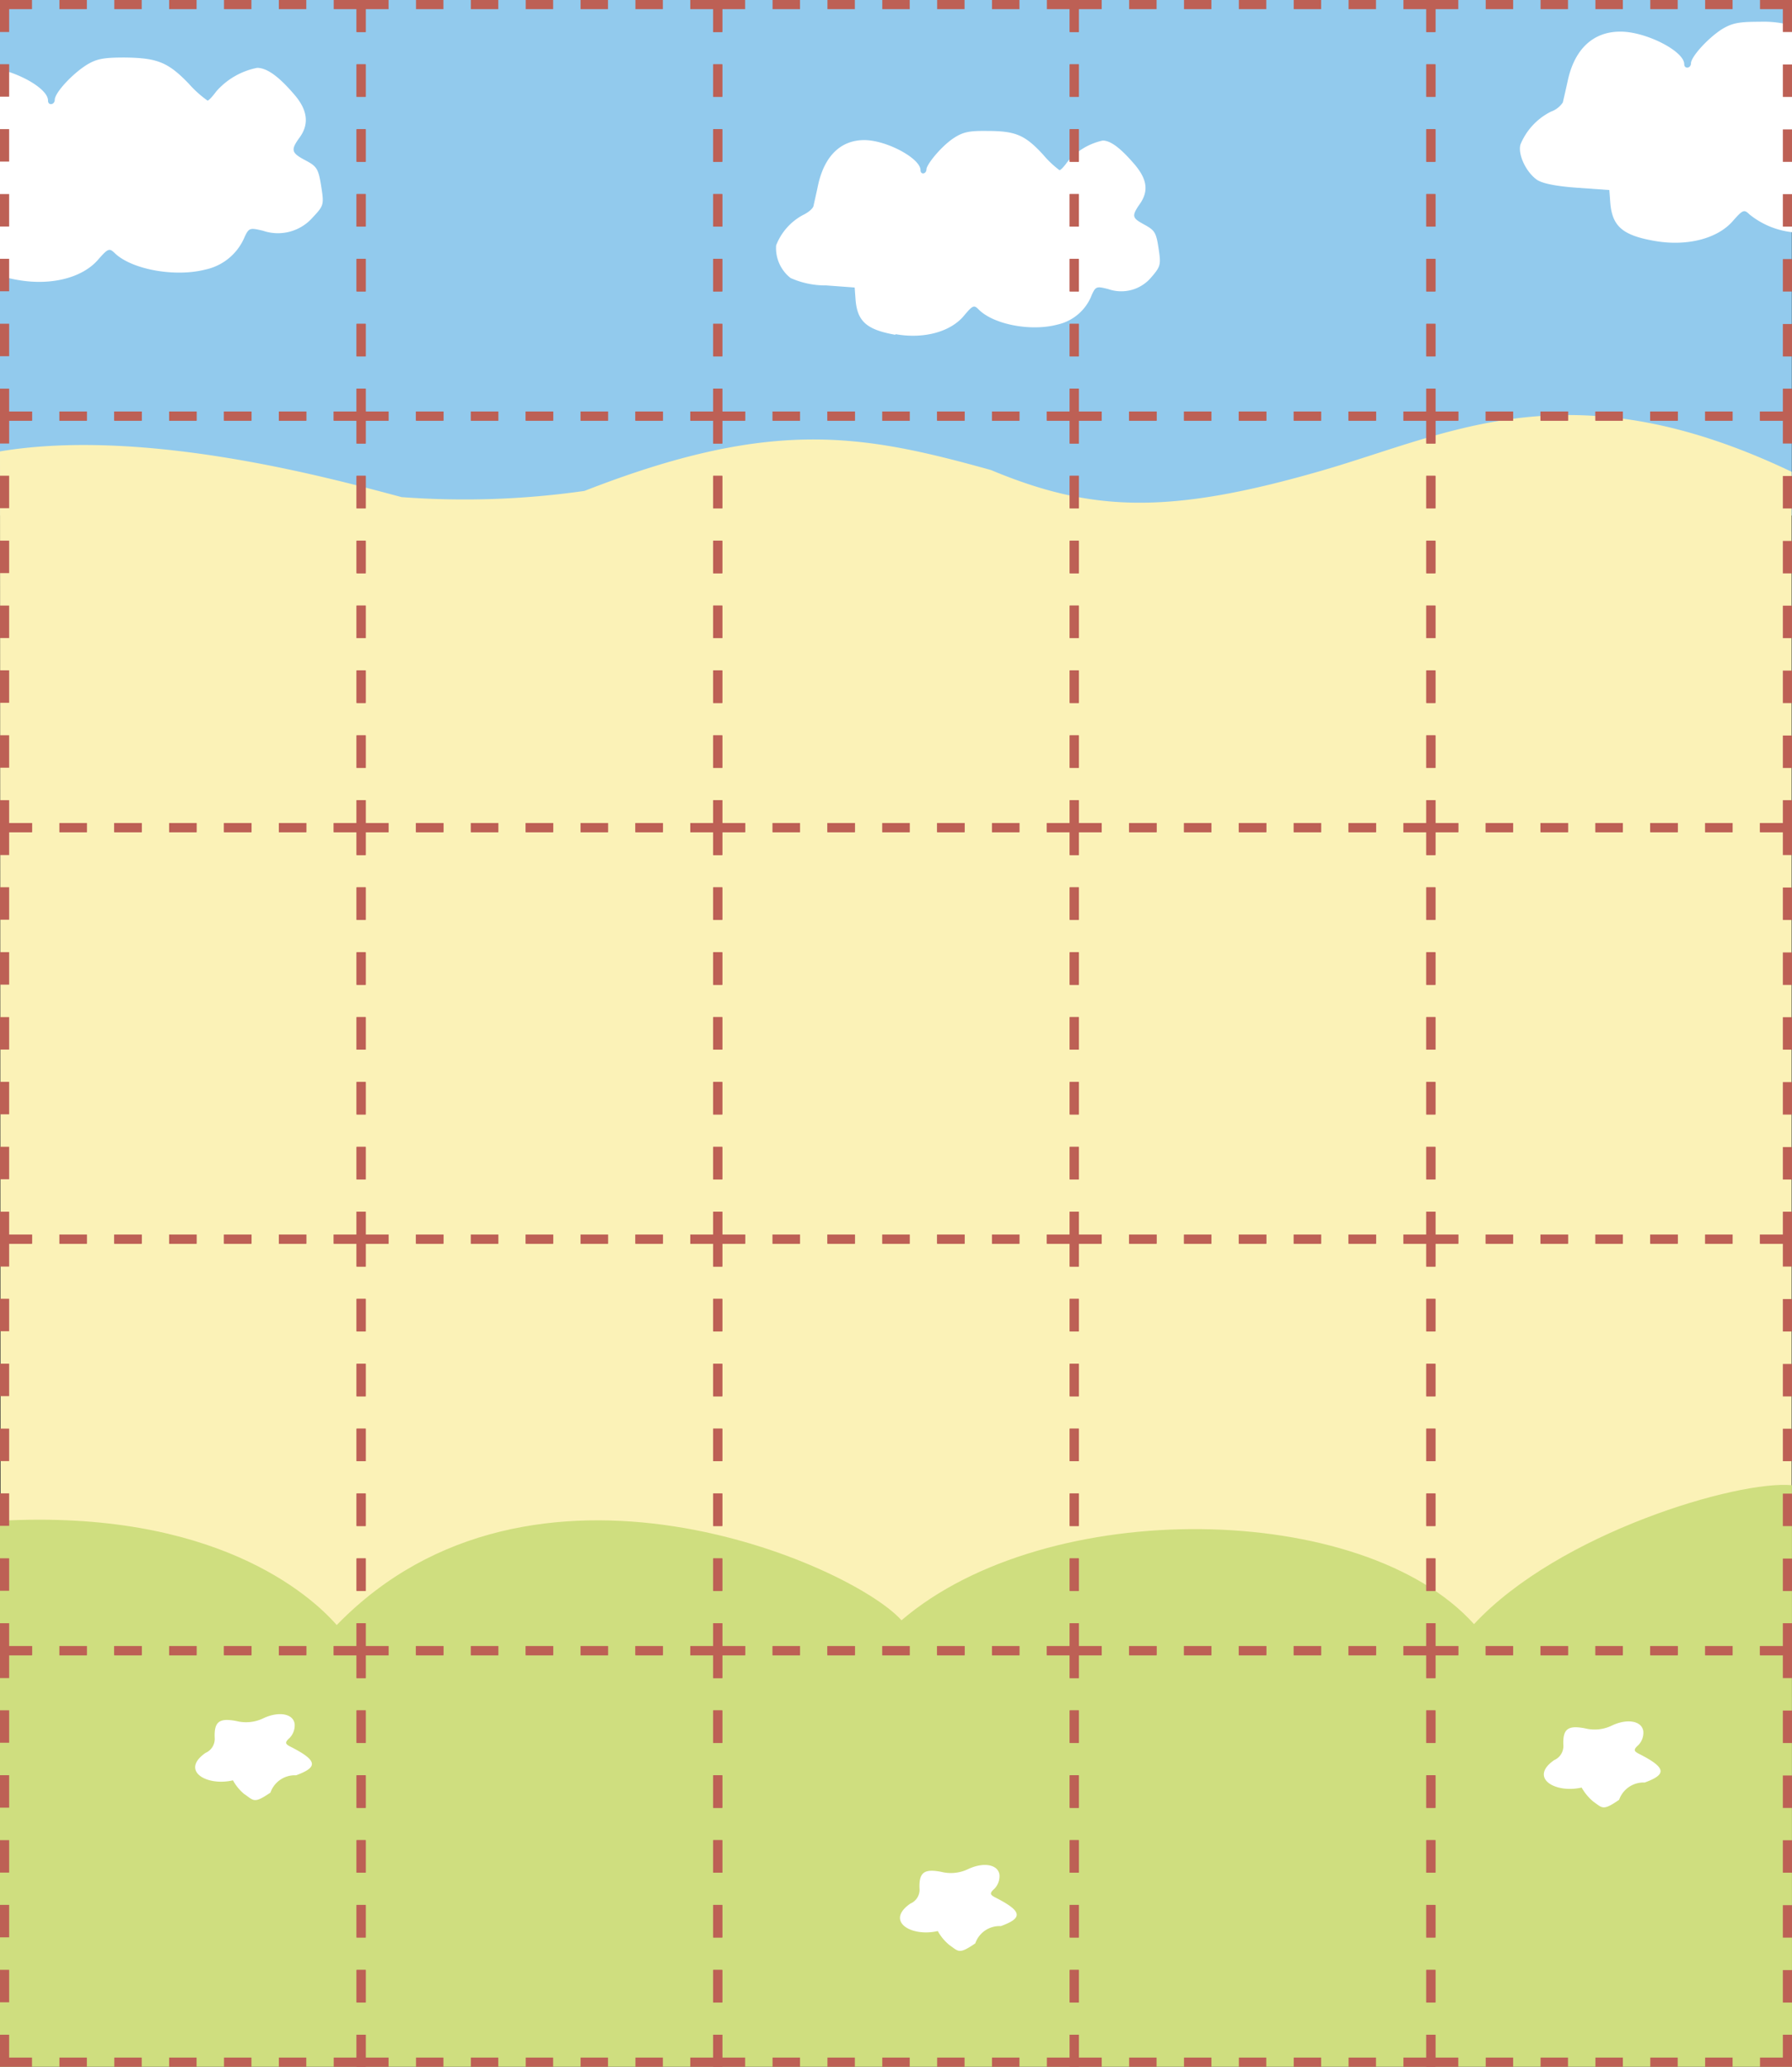 <svg xmlns="http://www.w3.org/2000/svg" viewBox="0 0 196 226"><rect x="0" y="0" width="196" height="226" fill="#333333" stroke="none"/><g id="Layer_2" data-name="Layer 2"><g id="Layer_6" data-name="Layer 6"><g id="Layer_2-2" data-name="Layer 2"><rect id="rect1138" width="195.98" height="56.37" fill="#92caed"/><path id="path1136" d="M0,49.36c16.1-2.69,36.86,3.13,43.93,5a92.27,92.27,0,0,0,20-.68c20.5-8,30.27-6.23,44.46-2.28,11,4.59,19.41,4.9,36.09.09,14.26-4.11,27.28-11.44,51.48.1V179.23H.07Z" fill="#fbf2b7" fill-rule="evenodd"/><path id="path1134" d="M0,166.3c23.41-1.28,33.92,8.07,36.83,11.4,21.35-22,56.34-6.62,61.77-.52,15.93-13.64,50.49-13.08,62.62.42,9.3-10,28.88-15.75,34.77-15.19L196,226H0Z" fill="#cfde7f" fill-rule="evenodd"/><path id="path2444-3" d="M26.75,196.21a5.16,5.16,0,0,1-1.27-1.53c-2.93.68-5.78-1.07-3-3a1.67,1.67,0,0,0,1-1.69c-.06-1.73.51-2.16,2.39-1.79a4.33,4.33,0,0,0,2.9-.29c1.71-.82,3.33-.53,3.46.63a2,2,0,0,1-.55,1.5c-.53.48-.52.65.07.95,3,1.52,3.07,2.25.63,3.14a2.82,2.82,0,0,0-2.8,1.89c-1.8,1.23-1.81.89-2.83.18Z" fill="#fff"/><path id="path2444-3-6" d="M174.26,197a5.67,5.67,0,0,1-1.27-1.53c-2.93.67-5.78-1.08-3-3a1.68,1.68,0,0,0,1-1.69c-.06-1.73.51-2.15,2.4-1.78a4.3,4.3,0,0,0,2.89-.3c1.71-.82,3.33-.52,3.46.64a1.93,1.93,0,0,1-.55,1.49c-.53.48-.52.65.07.95,3,1.52,3.07,2.25.63,3.14a2.83,2.83,0,0,0-2.8,1.89c-1.8,1.24-1.81.9-2.83.19Z" fill="#fff"/><path id="path2444-3-6-3" d="M103.84,212.69a5.16,5.16,0,0,1-1.27-1.53c-2.93.68-5.78-1.08-3-3a1.65,1.65,0,0,0,1-1.68c-.06-1.73.51-2.16,2.39-1.79a4.33,4.33,0,0,0,2.9-.29c1.71-.82,3.33-.53,3.46.63a2,2,0,0,1-.55,1.5c-.53.48-.52.64.07.95,3,1.52,3.07,2.25.63,3.14a2.81,2.81,0,0,0-2.8,1.89C104.87,213.74,104.86,213.4,103.84,212.69Z" fill="#fff"/><path id="path2596-9" d="M97.93,36.61c-3.17-.56-4.19-1.48-4.36-3.94l-.09-1.23-3.11-.23a9.33,9.33,0,0,1-3.9-.81,4.15,4.15,0,0,1-1.58-3.57,6.38,6.38,0,0,1,2.94-3.32c.57-.27,1.09-.7,1.15-1s.28-1.24.48-2.19c.68-3.22,2.46-5,5.07-5,2.43,0,6.15,2,6.15,3.29,0,.52.64.44.65-.09s1.62-2.53,3-3.43c1-.65,1.67-.8,3.66-.77,3.12,0,4.13.46,6.09,2.58a10.88,10.88,0,0,0,1.8,1.71c.13,0,.5-.39.83-.86a7,7,0,0,1,3.9-2.38c.89,0,2,.87,3.53,2.66,1.34,1.61,1.5,2.88.53,4.27s-.81,1.55.56,2.3c1.08.6,1.23.85,1.49,2.57s.25,1.94-.77,3.12a4.29,4.29,0,0,1-4.74,1.32c-1.27-.32-1.37-.29-1.79.62a5.23,5.23,0,0,1-3.75,3.26c-2.89.78-7,0-8.63-1.65-.51-.52-.64-.47-1.62.7-1.47,1.76-4.4,2.55-7.47,2Z" fill="#fff"/><path d="M196,2.79a11.67,11.67,0,0,0-3.54-.41c-2.26,0-3,.13-4.15.83-1.54,1-3.35,3-3.36,3.71,0,.57-.74.66-.74.09,0-1.42-4.21-3.57-7-3.55-2.95,0-5,1.9-5.74,5.38-.22,1-.47,2.09-.54,2.37a2.62,2.62,0,0,1-1.3,1,7,7,0,0,0-3.33,3.59c-.3,1.08.6,3,1.79,3.85.59.41,2.11.72,4.41.88l3.52.25.1,1.33c.2,2.65,1.35,3.64,4.94,4.25h0c3.47.59,6.78-.26,8.45-2.17,1.11-1.26,1.25-1.32,1.83-.75A9,9,0,0,0,196,25.39Z" fill="#fff"/><path d="M35.13,20.36c-.3-1.89-.47-2.17-1.71-2.82-1.57-.83-1.65-1.13-.64-2.52s.93-2.93-.6-4.69c-1.71-2-3-2.91-4.06-2.91A8,8,0,0,0,23.65,10c-.38.52-.81,1-.95,1a11.86,11.86,0,0,1-2.08-1.88c-2.25-2.32-3.41-2.79-7-2.83-2.3,0-3.09.14-4.21.85-1.56,1-3.4,3-3.42,3.76,0,.58-.74.68-.74.1C5.27,9.81,2.52,8.18,0,7.59V30.14a13.72,13.72,0,0,0,2.11.5c3.53.59,6.88-.27,8.58-2.2,1.12-1.28,1.26-1.34,1.85-.77,1.85,1.8,6.59,2.66,9.91,1.81a6,6,0,0,0,4.31-3.58c.47-1,.59-1,2-.67a5.06,5.06,0,0,0,5.44-1.45C35.42,22.48,35.45,22.39,35.13,20.36Z" fill="#fff"/><polyline points="0.5 3.5 0.5 0.5 3.5 0.5" fill="none" stroke="#bd6055" stroke-miterlimit="10"/><line x1="6.5" y1="0.5" x2="17" y2="0.5" fill="none" stroke="#bd6055" stroke-miterlimit="10" stroke-dasharray="3 3 3 3"/><line x1="18.5" y1="0.5" x2="35" y2="0.5" fill="none" stroke="#bd6055" stroke-miterlimit="10" stroke-dasharray="3 3 3 3 3 3"/><polyline points="36.5 0.5 39.5 0.5 39.5 3.5" fill="none" stroke="#bd6055" stroke-miterlimit="10"/><line x1="39.5" y1="7.05" x2="39.5" y2="19.45" fill="none" stroke="#bd6055" stroke-miterlimit="10" stroke-dasharray="3.55 3.55 3.55 3.55"/><line x1="39.5" y1="21.23" x2="39.5" y2="40.73" fill="none" stroke="#bd6055" stroke-miterlimit="10" stroke-dasharray="3.55 3.55 3.55 3.55 3.55 3.55"/><polyline points="39.5 42.5 39.5 45.5 36.5 45.5" fill="none" stroke="#bd6055" stroke-miterlimit="10"/><line x1="33.5" y1="45.5" x2="23" y2="45.5" fill="none" stroke="#bd6055" stroke-miterlimit="10" stroke-dasharray="3 3 3 3"/><line x1="21.5" y1="45.5" x2="5" y2="45.5" fill="none" stroke="#bd6055" stroke-miterlimit="10" stroke-dasharray="3 3 3 3 3 3"/><polyline points="3.5 45.5 0.5 45.5 0.5 42.5" fill="none" stroke="#bd6055" stroke-miterlimit="10"/><line x1="0.5" y1="38.95" x2="0.5" y2="26.55" fill="none" stroke="#bd6055" stroke-miterlimit="10" stroke-dasharray="3.55 3.55 3.55 3.55"/><line x1="0.5" y1="24.77" x2="0.5" y2="5.27" fill="none" stroke="#bd6055" stroke-miterlimit="10" stroke-dasharray="3.55 3.55 3.55 3.55 3.55 3.55"/><polyline points="39.5 3.5 39.5 0.5 42.5 0.5" fill="none" stroke="#bd6055" stroke-miterlimit="10"/><line x1="45.5" y1="0.5" x2="56" y2="0.5" fill="none" stroke="#bd6055" stroke-miterlimit="10" stroke-dasharray="3 3 3 3"/><line x1="57.5" y1="0.5" x2="74" y2="0.5" fill="none" stroke="#bd6055" stroke-miterlimit="10" stroke-dasharray="3 3 3 3 3 3"/><polyline points="75.5 0.5 78.5 0.5 78.5 3.5" fill="none" stroke="#bd6055" stroke-miterlimit="10"/><line x1="78.5" y1="7.05" x2="78.5" y2="19.45" fill="none" stroke="#bd6055" stroke-miterlimit="10" stroke-dasharray="3.55 3.55 3.55 3.55"/><line x1="78.5" y1="21.23" x2="78.5" y2="40.73" fill="none" stroke="#bd6055" stroke-miterlimit="10" stroke-dasharray="3.55 3.55 3.55 3.55 3.55 3.55"/><polyline points="78.5 42.5 78.5 45.5 75.5 45.5" fill="none" stroke="#bd6055" stroke-miterlimit="10"/><line x1="72.5" y1="45.5" x2="62" y2="45.5" fill="none" stroke="#bd6055" stroke-miterlimit="10" stroke-dasharray="3 3 3 3"/><line x1="60.5" y1="45.5" x2="44" y2="45.5" fill="none" stroke="#bd6055" stroke-miterlimit="10" stroke-dasharray="3 3 3 3 3 3"/><polyline points="42.5 45.5 39.5 45.5 39.5 42.5" fill="none" stroke="#bd6055" stroke-miterlimit="10"/><line x1="39.5" y1="38.95" x2="39.5" y2="26.55" fill="none" stroke="#bd6055" stroke-miterlimit="10" stroke-dasharray="3.55 3.55 3.55 3.55"/><line x1="39.5" y1="24.77" x2="39.5" y2="5.27" fill="none" stroke="#bd6055" stroke-miterlimit="10" stroke-dasharray="3.55 3.55 3.55 3.55 3.55 3.55"/><polyline points="78.5 3.5 78.5 0.5 81.5 0.5" fill="none" stroke="#bd6055" stroke-miterlimit="10"/><line x1="84.5" y1="0.5" x2="95" y2="0.5" fill="none" stroke="#bd6055" stroke-miterlimit="10" stroke-dasharray="3 3 3 3"/><line x1="96.5" y1="0.5" x2="113" y2="0.5" fill="none" stroke="#bd6055" stroke-miterlimit="10" stroke-dasharray="3 3 3 3 3 3"/><polyline points="114.5 0.5 117.5 0.5 117.5 3.5" fill="none" stroke="#bd6055" stroke-miterlimit="10"/><line x1="117.5" y1="7.05" x2="117.5" y2="19.45" fill="none" stroke="#bd6055" stroke-miterlimit="10" stroke-dasharray="3.55 3.55 3.55 3.55"/><line x1="117.5" y1="21.23" x2="117.5" y2="40.73" fill="none" stroke="#bd6055" stroke-miterlimit="10" stroke-dasharray="3.55 3.55 3.55 3.55 3.55 3.55"/><polyline points="117.5 42.5 117.5 45.5 114.5 45.5" fill="none" stroke="#bd6055" stroke-miterlimit="10"/><line x1="111.5" y1="45.5" x2="101" y2="45.5" fill="none" stroke="#bd6055" stroke-miterlimit="10" stroke-dasharray="3 3 3 3"/><line x1="99.5" y1="45.5" x2="83" y2="45.5" fill="none" stroke="#bd6055" stroke-miterlimit="10" stroke-dasharray="3 3 3 3 3 3"/><polyline points="81.5 45.5 78.5 45.5 78.5 42.5" fill="none" stroke="#bd6055" stroke-miterlimit="10"/><line x1="78.5" y1="38.95" x2="78.5" y2="26.55" fill="none" stroke="#bd6055" stroke-miterlimit="10" stroke-dasharray="3.55 3.55 3.55 3.55"/><line x1="78.5" y1="24.77" x2="78.5" y2="5.27" fill="none" stroke="#bd6055" stroke-miterlimit="10" stroke-dasharray="3.55 3.55 3.55 3.55 3.55 3.55"/><polyline points="117.5 3.5 117.5 0.5 120.5 0.5" fill="none" stroke="#bd6055" stroke-miterlimit="10"/><line x1="123.5" y1="0.5" x2="134" y2="0.5" fill="none" stroke="#bd6055" stroke-miterlimit="10" stroke-dasharray="3 3 3 3"/><line x1="135.5" y1="0.5" x2="152" y2="0.5" fill="none" stroke="#bd6055" stroke-miterlimit="10" stroke-dasharray="3 3 3 3 3 3"/><polyline points="153.5 0.5 156.5 0.5 156.5 3.5" fill="none" stroke="#bd6055" stroke-miterlimit="10"/><line x1="156.5" y1="7.05" x2="156.5" y2="19.45" fill="none" stroke="#bd6055" stroke-miterlimit="10" stroke-dasharray="3.55 3.55 3.55 3.55"/><line x1="156.5" y1="21.23" x2="156.5" y2="40.73" fill="none" stroke="#bd6055" stroke-miterlimit="10" stroke-dasharray="3.55 3.55 3.55 3.55 3.55 3.55"/><polyline points="156.5 42.5 156.5 45.5 153.5 45.5" fill="none" stroke="#bd6055" stroke-miterlimit="10"/><line x1="150.5" y1="45.5" x2="140" y2="45.5" fill="none" stroke="#bd6055" stroke-miterlimit="10" stroke-dasharray="3 3 3 3"/><line x1="138.5" y1="45.5" x2="122" y2="45.5" fill="none" stroke="#bd6055" stroke-miterlimit="10" stroke-dasharray="3 3 3 3 3 3"/><polyline points="120.5 45.5 117.5 45.5 117.5 42.5" fill="none" stroke="#bd6055" stroke-miterlimit="10"/><line x1="117.5" y1="38.95" x2="117.5" y2="26.55" fill="none" stroke="#bd6055" stroke-miterlimit="10" stroke-dasharray="3.55 3.55 3.55 3.55"/><line x1="117.5" y1="24.77" x2="117.5" y2="5.27" fill="none" stroke="#bd6055" stroke-miterlimit="10" stroke-dasharray="3.55 3.55 3.55 3.55 3.55 3.55"/><polyline points="156.5 3.5 156.5 0.5 159.5 0.5" fill="none" stroke="#bd6055" stroke-miterlimit="10"/><line x1="162.5" y1="0.5" x2="173" y2="0.5" fill="none" stroke="#bd6055" stroke-miterlimit="10" stroke-dasharray="3 3 3 3"/><line x1="174.5" y1="0.5" x2="191" y2="0.5" fill="none" stroke="#bd6055" stroke-miterlimit="10" stroke-dasharray="3 3 3 3 3 3"/><polyline points="192.5 0.5 195.5 0.5 195.5 3.5" fill="none" stroke="#bd6055" stroke-miterlimit="10"/><line x1="195.5" y1="7.05" x2="195.5" y2="19.45" fill="none" stroke="#bd6055" stroke-miterlimit="10" stroke-dasharray="3.55 3.55 3.55 3.55"/><line x1="195.5" y1="21.23" x2="195.5" y2="40.73" fill="none" stroke="#bd6055" stroke-miterlimit="10" stroke-dasharray="3.55 3.55 3.55 3.55 3.55 3.55"/><polyline points="195.5 42.5 195.5 45.5 192.5 45.5" fill="none" stroke="#bd6055" stroke-miterlimit="10"/><line x1="189.5" y1="45.5" x2="179" y2="45.5" fill="none" stroke="#bd6055" stroke-miterlimit="10" stroke-dasharray="3 3 3 3"/><line x1="177.5" y1="45.5" x2="161" y2="45.5" fill="none" stroke="#bd6055" stroke-miterlimit="10" stroke-dasharray="3 3 3 3 3 3"/><polyline points="159.5 45.5 156.5 45.5 156.5 42.5" fill="none" stroke="#bd6055" stroke-miterlimit="10"/><line x1="156.5" y1="38.95" x2="156.5" y2="26.55" fill="none" stroke="#bd6055" stroke-miterlimit="10" stroke-dasharray="3.55 3.55 3.55 3.55"/><line x1="156.5" y1="24.77" x2="156.5" y2="5.27" fill="none" stroke="#bd6055" stroke-miterlimit="10" stroke-dasharray="3.55 3.55 3.55 3.55 3.55 3.55"/><polyline points="0.5 48.5 0.5 45.5 3.5 45.5" fill="none" stroke="#bd6055" stroke-miterlimit="10"/><line x1="6.5" y1="45.5" x2="17" y2="45.5" fill="none" stroke="#bd6055" stroke-miterlimit="10" stroke-dasharray="3 3 3 3"/><line x1="18.5" y1="45.5" x2="35" y2="45.5" fill="none" stroke="#bd6055" stroke-miterlimit="10" stroke-dasharray="3 3 3 3 3 3"/><polyline points="36.5 45.5 39.5 45.5 39.5 48.5" fill="none" stroke="#bd6055" stroke-miterlimit="10"/><line x1="39.5" y1="52.05" x2="39.5" y2="64.45" fill="none" stroke="#bd6055" stroke-miterlimit="10" stroke-dasharray="3.55 3.55 3.55 3.55"/><line x1="39.5" y1="66.23" x2="39.5" y2="85.73" fill="none" stroke="#bd6055" stroke-miterlimit="10" stroke-dasharray="3.55 3.55 3.55 3.55 3.55 3.55"/><polyline points="39.5 87.5 39.5 90.5 36.5 90.5" fill="none" stroke="#bd6055" stroke-miterlimit="10"/><line x1="33.5" y1="90.5" x2="23" y2="90.5" fill="none" stroke="#bd6055" stroke-miterlimit="10" stroke-dasharray="3 3 3 3"/><line x1="21.5" y1="90.5" x2="5" y2="90.5" fill="none" stroke="#bd6055" stroke-miterlimit="10" stroke-dasharray="3 3 3 3 3 3"/><polyline points="3.5 90.5 0.5 90.5 0.5 87.5" fill="none" stroke="#bd6055" stroke-miterlimit="10"/><line x1="0.5" y1="83.95" x2="0.5" y2="71.55" fill="none" stroke="#bd6055" stroke-miterlimit="10" stroke-dasharray="3.55 3.55 3.55 3.55"/><line x1="0.5" y1="69.77" x2="0.5" y2="50.27" fill="none" stroke="#bd6055" stroke-miterlimit="10" stroke-dasharray="3.55 3.55 3.55 3.55 3.55 3.55"/><polyline points="39.5 48.5 39.5 45.5 42.5 45.5" fill="none" stroke="#bd6055" stroke-miterlimit="10"/><line x1="45.5" y1="45.5" x2="56" y2="45.5" fill="none" stroke="#bd6055" stroke-miterlimit="10" stroke-dasharray="3 3 3 3"/><line x1="57.5" y1="45.5" x2="74" y2="45.5" fill="none" stroke="#bd6055" stroke-miterlimit="10" stroke-dasharray="3 3 3 3 3 3"/><polyline points="75.5 45.5 78.5 45.5 78.5 48.5" fill="none" stroke="#bd6055" stroke-miterlimit="10"/><line x1="78.5" y1="52.05" x2="78.5" y2="64.45" fill="none" stroke="#bd6055" stroke-miterlimit="10" stroke-dasharray="3.55 3.55 3.55 3.55"/><line x1="78.5" y1="66.23" x2="78.5" y2="85.73" fill="none" stroke="#bd6055" stroke-miterlimit="10" stroke-dasharray="3.55 3.55 3.55 3.55 3.55 3.55"/><polyline points="78.5 87.5 78.5 90.5 75.5 90.5" fill="none" stroke="#bd6055" stroke-miterlimit="10"/><line x1="72.5" y1="90.5" x2="62" y2="90.5" fill="none" stroke="#bd6055" stroke-miterlimit="10" stroke-dasharray="3 3 3 3"/><line x1="60.5" y1="90.5" x2="44" y2="90.5" fill="none" stroke="#bd6055" stroke-miterlimit="10" stroke-dasharray="3 3 3 3 3 3"/><polyline points="42.5 90.5 39.5 90.5 39.5 87.5" fill="none" stroke="#bd6055" stroke-miterlimit="10"/><line x1="39.5" y1="83.95" x2="39.5" y2="71.55" fill="none" stroke="#bd6055" stroke-miterlimit="10" stroke-dasharray="3.55 3.55 3.55 3.55"/><line x1="39.5" y1="69.77" x2="39.5" y2="50.27" fill="none" stroke="#bd6055" stroke-miterlimit="10" stroke-dasharray="3.55 3.55 3.55 3.55 3.55 3.55"/><polyline points="78.5 48.5 78.5 45.5 81.5 45.5" fill="none" stroke="#bd6055" stroke-miterlimit="10"/><line x1="84.5" y1="45.5" x2="95" y2="45.5" fill="none" stroke="#bd6055" stroke-miterlimit="10" stroke-dasharray="3 3 3 3"/><line x1="96.5" y1="45.5" x2="113" y2="45.5" fill="none" stroke="#bd6055" stroke-miterlimit="10" stroke-dasharray="3 3 3 3 3 3"/><polyline points="114.5 45.5 117.5 45.5 117.5 48.5" fill="none" stroke="#bd6055" stroke-miterlimit="10"/><line x1="117.5" y1="52.05" x2="117.5" y2="64.45" fill="none" stroke="#bd6055" stroke-miterlimit="10" stroke-dasharray="3.55 3.55 3.55 3.55"/><line x1="117.5" y1="66.23" x2="117.5" y2="85.73" fill="none" stroke="#bd6055" stroke-miterlimit="10" stroke-dasharray="3.55 3.55 3.55 3.55 3.55 3.55"/><polyline points="117.5 87.5 117.5 90.5 114.5 90.5" fill="none" stroke="#bd6055" stroke-miterlimit="10"/><line x1="111.5" y1="90.5" x2="101" y2="90.5" fill="none" stroke="#bd6055" stroke-miterlimit="10" stroke-dasharray="3 3 3 3"/><line x1="99.5" y1="90.5" x2="83" y2="90.5" fill="none" stroke="#bd6055" stroke-miterlimit="10" stroke-dasharray="3 3 3 3 3 3"/><polyline points="81.5 90.5 78.5 90.5 78.5 87.5" fill="none" stroke="#bd6055" stroke-miterlimit="10"/><line x1="78.5" y1="83.95" x2="78.5" y2="71.55" fill="none" stroke="#bd6055" stroke-miterlimit="10" stroke-dasharray="3.55 3.55 3.55 3.55"/><line x1="78.5" y1="69.77" x2="78.5" y2="50.27" fill="none" stroke="#bd6055" stroke-miterlimit="10" stroke-dasharray="3.55 3.55 3.55 3.55 3.55 3.55"/><polyline points="117.5 48.5 117.5 45.5 120.5 45.5" fill="none" stroke="#bd6055" stroke-miterlimit="10"/><line x1="123.5" y1="45.5" x2="134" y2="45.5" fill="none" stroke="#bd6055" stroke-miterlimit="10" stroke-dasharray="3 3 3 3"/><line x1="135.5" y1="45.5" x2="152" y2="45.5" fill="none" stroke="#bd6055" stroke-miterlimit="10" stroke-dasharray="3 3 3 3 3 3"/><polyline points="153.5 45.5 156.5 45.5 156.5 48.5" fill="none" stroke="#bd6055" stroke-miterlimit="10"/><line x1="156.5" y1="52.05" x2="156.5" y2="64.45" fill="none" stroke="#bd6055" stroke-miterlimit="10" stroke-dasharray="3.55 3.55 3.55 3.55"/><line x1="156.5" y1="66.23" x2="156.5" y2="85.73" fill="none" stroke="#bd6055" stroke-miterlimit="10" stroke-dasharray="3.55 3.55 3.55 3.55 3.55 3.55"/><polyline points="156.5 87.5 156.5 90.5 153.5 90.5" fill="none" stroke="#bd6055" stroke-miterlimit="10"/><line x1="150.5" y1="90.5" x2="140" y2="90.5" fill="none" stroke="#bd6055" stroke-miterlimit="10" stroke-dasharray="3 3 3 3"/><line x1="138.5" y1="90.5" x2="122" y2="90.5" fill="none" stroke="#bd6055" stroke-miterlimit="10" stroke-dasharray="3 3 3 3 3 3"/><polyline points="120.5 90.5 117.5 90.5 117.5 87.5" fill="none" stroke="#bd6055" stroke-miterlimit="10"/><line x1="117.5" y1="83.95" x2="117.5" y2="71.55" fill="none" stroke="#bd6055" stroke-miterlimit="10" stroke-dasharray="3.55 3.55 3.55 3.55"/><line x1="117.5" y1="69.77" x2="117.5" y2="50.27" fill="none" stroke="#bd6055" stroke-miterlimit="10" stroke-dasharray="3.55 3.55 3.55 3.55 3.55 3.55"/><polyline points="156.5 48.5 156.5 45.5 159.5 45.5" fill="none" stroke="#bd6055" stroke-miterlimit="10"/><line x1="162.5" y1="45.5" x2="173" y2="45.5" fill="none" stroke="#bd6055" stroke-miterlimit="10" stroke-dasharray="3 3 3 3"/><line x1="174.5" y1="45.5" x2="191" y2="45.5" fill="none" stroke="#bd6055" stroke-miterlimit="10" stroke-dasharray="3 3 3 3 3 3"/><polyline points="192.5 45.5 195.5 45.5 195.5 48.5" fill="none" stroke="#bd6055" stroke-miterlimit="10"/><line x1="195.5" y1="52.05" x2="195.5" y2="64.45" fill="none" stroke="#bd6055" stroke-miterlimit="10" stroke-dasharray="3.55 3.55 3.55 3.55"/><line x1="195.5" y1="66.23" x2="195.5" y2="85.73" fill="none" stroke="#bd6055" stroke-miterlimit="10" stroke-dasharray="3.55 3.55 3.55 3.55 3.55 3.55"/><polyline points="195.5 87.5 195.5 90.5 192.5 90.5" fill="none" stroke="#bd6055" stroke-miterlimit="10"/><line x1="189.5" y1="90.5" x2="179" y2="90.5" fill="none" stroke="#bd6055" stroke-miterlimit="10" stroke-dasharray="3 3 3 3"/><line x1="177.5" y1="90.5" x2="161" y2="90.5" fill="none" stroke="#bd6055" stroke-miterlimit="10" stroke-dasharray="3 3 3 3 3 3"/><polyline points="159.5 90.5 156.5 90.5 156.5 87.5" fill="none" stroke="#bd6055" stroke-miterlimit="10"/><line x1="156.5" y1="83.95" x2="156.5" y2="71.55" fill="none" stroke="#bd6055" stroke-miterlimit="10" stroke-dasharray="3.55 3.55 3.55 3.55"/><line x1="156.5" y1="69.77" x2="156.5" y2="50.27" fill="none" stroke="#bd6055" stroke-miterlimit="10" stroke-dasharray="3.55 3.55 3.55 3.55 3.55 3.55"/><polyline points="0.5 93.5 0.5 90.5 3.5 90.5" fill="none" stroke="#bd6055" stroke-miterlimit="10"/><line x1="6.5" y1="90.5" x2="17" y2="90.5" fill="none" stroke="#bd6055" stroke-miterlimit="10" stroke-dasharray="3 3 3 3"/><line x1="18.5" y1="90.5" x2="35" y2="90.5" fill="none" stroke="#bd6055" stroke-miterlimit="10" stroke-dasharray="3 3 3 3 3 3"/><polyline points="36.5 90.5 39.5 90.5 39.5 93.5" fill="none" stroke="#bd6055" stroke-miterlimit="10"/><line x1="39.5" y1="97.05" x2="39.5" y2="109.45" fill="none" stroke="#bd6055" stroke-miterlimit="10" stroke-dasharray="3.55 3.55 3.55 3.55"/><line x1="39.5" y1="111.23" x2="39.5" y2="130.73" fill="none" stroke="#bd6055" stroke-miterlimit="10" stroke-dasharray="3.55 3.55 3.55 3.55 3.55 3.55"/><polyline points="39.5 132.5 39.5 135.5 36.5 135.5" fill="none" stroke="#bd6055" stroke-miterlimit="10"/><line x1="33.5" y1="135.5" x2="23" y2="135.5" fill="none" stroke="#bd6055" stroke-miterlimit="10" stroke-dasharray="3 3 3 3"/><line x1="21.5" y1="135.5" x2="5" y2="135.5" fill="none" stroke="#bd6055" stroke-miterlimit="10" stroke-dasharray="3 3 3 3 3 3"/><polyline points="3.5 135.5 0.5 135.5 0.5 132.5" fill="none" stroke="#bd6055" stroke-miterlimit="10"/><line x1="0.5" y1="128.95" x2="0.5" y2="116.55" fill="none" stroke="#bd6055" stroke-miterlimit="10" stroke-dasharray="3.55 3.55 3.55 3.55"/><line x1="0.5" y1="114.77" x2="0.5" y2="95.27" fill="none" stroke="#bd6055" stroke-miterlimit="10" stroke-dasharray="3.55 3.55 3.55 3.55 3.55 3.55"/><polyline points="39.5 93.5 39.5 90.5 42.5 90.5" fill="none" stroke="#bd6055" stroke-miterlimit="10"/><line x1="45.5" y1="90.5" x2="56" y2="90.5" fill="none" stroke="#bd6055" stroke-miterlimit="10" stroke-dasharray="3 3 3 3"/><line x1="57.5" y1="90.5" x2="74" y2="90.5" fill="none" stroke="#bd6055" stroke-miterlimit="10" stroke-dasharray="3 3 3 3 3 3"/><polyline points="75.5 90.5 78.5 90.5 78.5 93.5" fill="none" stroke="#bd6055" stroke-miterlimit="10"/><line x1="78.5" y1="97.05" x2="78.5" y2="109.45" fill="none" stroke="#bd6055" stroke-miterlimit="10" stroke-dasharray="3.55 3.55 3.55 3.55"/><line x1="78.5" y1="111.23" x2="78.5" y2="130.73" fill="none" stroke="#bd6055" stroke-miterlimit="10" stroke-dasharray="3.55 3.55 3.55 3.55 3.55 3.55"/><polyline points="78.5 132.5 78.5 135.5 75.5 135.5" fill="none" stroke="#bd6055" stroke-miterlimit="10"/><line x1="72.5" y1="135.5" x2="62" y2="135.5" fill="none" stroke="#bd6055" stroke-miterlimit="10" stroke-dasharray="3 3 3 3"/><line x1="60.5" y1="135.5" x2="44" y2="135.5" fill="none" stroke="#bd6055" stroke-miterlimit="10" stroke-dasharray="3 3 3 3 3 3"/><polyline points="42.5 135.5 39.5 135.5 39.5 132.5" fill="none" stroke="#bd6055" stroke-miterlimit="10"/><line x1="39.5" y1="128.95" x2="39.5" y2="116.55" fill="none" stroke="#bd6055" stroke-miterlimit="10" stroke-dasharray="3.55 3.55 3.55 3.55"/><line x1="39.5" y1="114.77" x2="39.5" y2="95.27" fill="none" stroke="#bd6055" stroke-miterlimit="10" stroke-dasharray="3.55 3.55 3.55 3.55 3.55 3.55"/><polyline points="78.5 93.5 78.5 90.5 81.5 90.5" fill="none" stroke="#bd6055" stroke-miterlimit="10"/><line x1="84.5" y1="90.5" x2="95" y2="90.5" fill="none" stroke="#bd6055" stroke-miterlimit="10" stroke-dasharray="3 3 3 3"/><line x1="96.5" y1="90.5" x2="113" y2="90.5" fill="none" stroke="#bd6055" stroke-miterlimit="10" stroke-dasharray="3 3 3 3 3 3"/><polyline points="114.5 90.5 117.5 90.5 117.5 93.5" fill="none" stroke="#bd6055" stroke-miterlimit="10"/><line x1="117.5" y1="97.05" x2="117.5" y2="109.45" fill="none" stroke="#bd6055" stroke-miterlimit="10" stroke-dasharray="3.55 3.55 3.55 3.55"/><line x1="117.5" y1="111.23" x2="117.5" y2="130.73" fill="none" stroke="#bd6055" stroke-miterlimit="10" stroke-dasharray="3.55 3.55 3.55 3.55 3.55 3.55"/><polyline points="117.5 132.5 117.5 135.5 114.5 135.5" fill="none" stroke="#bd6055" stroke-miterlimit="10"/><line x1="111.5" y1="135.5" x2="101" y2="135.5" fill="none" stroke="#bd6055" stroke-miterlimit="10" stroke-dasharray="3 3 3 3"/><line x1="99.5" y1="135.5" x2="83" y2="135.5" fill="none" stroke="#bd6055" stroke-miterlimit="10" stroke-dasharray="3 3 3 3 3 3"/><polyline points="81.5 135.5 78.5 135.5 78.5 132.5" fill="none" stroke="#bd6055" stroke-miterlimit="10"/><line x1="78.5" y1="128.95" x2="78.5" y2="116.55" fill="none" stroke="#bd6055" stroke-miterlimit="10" stroke-dasharray="3.55 3.55 3.55 3.55"/><line x1="78.5" y1="114.77" x2="78.5" y2="95.27" fill="none" stroke="#bd6055" stroke-miterlimit="10" stroke-dasharray="3.55 3.55 3.55 3.55 3.55 3.55"/><polyline points="117.5 93.5 117.5 90.5 120.5 90.5" fill="none" stroke="#bd6055" stroke-miterlimit="10"/><line x1="123.5" y1="90.5" x2="134" y2="90.5" fill="none" stroke="#bd6055" stroke-miterlimit="10" stroke-dasharray="3 3 3 3"/><line x1="135.5" y1="90.5" x2="152" y2="90.5" fill="none" stroke="#bd6055" stroke-miterlimit="10" stroke-dasharray="3 3 3 3 3 3"/><polyline points="153.5 90.5 156.5 90.5 156.5 93.5" fill="none" stroke="#bd6055" stroke-miterlimit="10"/><line x1="156.5" y1="97.05" x2="156.5" y2="109.45" fill="none" stroke="#bd6055" stroke-miterlimit="10" stroke-dasharray="3.55 3.55 3.55 3.55"/><line x1="156.5" y1="111.23" x2="156.5" y2="130.73" fill="none" stroke="#bd6055" stroke-miterlimit="10" stroke-dasharray="3.55 3.55 3.55 3.55 3.55 3.55"/><polyline points="156.5 132.5 156.5 135.5 153.5 135.5" fill="none" stroke="#bd6055" stroke-miterlimit="10"/><line x1="150.5" y1="135.5" x2="140" y2="135.5" fill="none" stroke="#bd6055" stroke-miterlimit="10" stroke-dasharray="3 3 3 3"/><line x1="138.5" y1="135.5" x2="122" y2="135.5" fill="none" stroke="#bd6055" stroke-miterlimit="10" stroke-dasharray="3 3 3 3 3 3"/><polyline points="120.5 135.5 117.5 135.5 117.5 132.5" fill="none" stroke="#bd6055" stroke-miterlimit="10"/><line x1="117.5" y1="128.95" x2="117.5" y2="116.55" fill="none" stroke="#bd6055" stroke-miterlimit="10" stroke-dasharray="3.55 3.55 3.55 3.55"/><line x1="117.5" y1="114.77" x2="117.5" y2="95.27" fill="none" stroke="#bd6055" stroke-miterlimit="10" stroke-dasharray="3.55 3.55 3.55 3.55 3.55 3.55"/><polyline points="156.5 93.5 156.5 90.5 159.5 90.5" fill="none" stroke="#bd6055" stroke-miterlimit="10"/><line x1="162.5" y1="90.5" x2="173" y2="90.5" fill="none" stroke="#bd6055" stroke-miterlimit="10" stroke-dasharray="3 3 3 3"/><line x1="174.5" y1="90.5" x2="191" y2="90.5" fill="none" stroke="#bd6055" stroke-miterlimit="10" stroke-dasharray="3 3 3 3 3 3"/><polyline points="192.5 90.5 195.5 90.5 195.5 93.5" fill="none" stroke="#bd6055" stroke-miterlimit="10"/><line x1="195.5" y1="97.05" x2="195.5" y2="109.45" fill="none" stroke="#bd6055" stroke-miterlimit="10" stroke-dasharray="3.55 3.55 3.55 3.55"/><line x1="195.5" y1="111.23" x2="195.5" y2="130.73" fill="none" stroke="#bd6055" stroke-miterlimit="10" stroke-dasharray="3.55 3.55 3.55 3.55 3.55 3.55"/><polyline points="195.5 132.5 195.5 135.5 192.5 135.5" fill="none" stroke="#bd6055" stroke-miterlimit="10"/><line x1="189.5" y1="135.5" x2="179" y2="135.5" fill="none" stroke="#bd6055" stroke-miterlimit="10" stroke-dasharray="3 3 3 3"/><line x1="177.5" y1="135.5" x2="161" y2="135.5" fill="none" stroke="#bd6055" stroke-miterlimit="10" stroke-dasharray="3 3 3 3 3 3"/><polyline points="159.5 135.5 156.5 135.5 156.5 132.5" fill="none" stroke="#bd6055" stroke-miterlimit="10"/><line x1="156.5" y1="128.95" x2="156.5" y2="116.55" fill="none" stroke="#bd6055" stroke-miterlimit="10" stroke-dasharray="3.55 3.55 3.55 3.55"/><line x1="156.5" y1="114.77" x2="156.5" y2="95.27" fill="none" stroke="#bd6055" stroke-miterlimit="10" stroke-dasharray="3.55 3.55 3.55 3.55 3.55 3.55"/><polyline points="0.5 138.5 0.5 135.5 3.5 135.5" fill="none" stroke="#bd6055" stroke-miterlimit="10"/><line x1="6.5" y1="135.5" x2="17" y2="135.5" fill="none" stroke="#bd6055" stroke-miterlimit="10" stroke-dasharray="3 3 3 3"/><line x1="18.5" y1="135.5" x2="35" y2="135.5" fill="none" stroke="#bd6055" stroke-miterlimit="10" stroke-dasharray="3 3 3 3 3 3"/><polyline points="36.5 135.5 39.5 135.5 39.5 138.5" fill="none" stroke="#bd6055" stroke-miterlimit="10"/><line x1="39.5" y1="142.05" x2="39.5" y2="154.45" fill="none" stroke="#bd6055" stroke-miterlimit="10" stroke-dasharray="3.55 3.55 3.55 3.55"/><line x1="39.5" y1="156.23" x2="39.5" y2="175.73" fill="none" stroke="#bd6055" stroke-miterlimit="10" stroke-dasharray="3.55 3.55 3.55 3.55 3.55 3.55"/><polyline points="39.5 177.5 39.5 180.5 36.5 180.5" fill="none" stroke="#bd6055" stroke-miterlimit="10"/><line x1="33.5" y1="180.5" x2="23" y2="180.5" fill="none" stroke="#bd6055" stroke-miterlimit="10" stroke-dasharray="3 3 3 3"/><line x1="21.5" y1="180.5" x2="5" y2="180.5" fill="none" stroke="#bd6055" stroke-miterlimit="10" stroke-dasharray="3 3 3 3 3 3"/><polyline points="3.5 180.5 0.5 180.5 0.5 177.5" fill="none" stroke="#bd6055" stroke-miterlimit="10"/><line x1="0.5" y1="173.95" x2="0.5" y2="161.55" fill="none" stroke="#bd6055" stroke-miterlimit="10" stroke-dasharray="3.55 3.55 3.55 3.55"/><line x1="0.5" y1="159.77" x2="0.5" y2="140.27" fill="none" stroke="#bd6055" stroke-miterlimit="10" stroke-dasharray="3.55 3.55 3.55 3.55 3.55 3.55"/><polyline points="39.5 138.5 39.5 135.5 42.5 135.5" fill="none" stroke="#bd6055" stroke-miterlimit="10"/><line x1="45.5" y1="135.5" x2="56" y2="135.5" fill="none" stroke="#bd6055" stroke-miterlimit="10" stroke-dasharray="3 3 3 3"/><line x1="57.5" y1="135.5" x2="74" y2="135.5" fill="none" stroke="#bd6055" stroke-miterlimit="10" stroke-dasharray="3 3 3 3 3 3"/><polyline points="75.5 135.5 78.5 135.5 78.5 138.5" fill="none" stroke="#bd6055" stroke-miterlimit="10"/><line x1="78.5" y1="142.05" x2="78.5" y2="154.45" fill="none" stroke="#bd6055" stroke-miterlimit="10" stroke-dasharray="3.55 3.55 3.55 3.55"/><line x1="78.5" y1="156.23" x2="78.5" y2="175.73" fill="none" stroke="#bd6055" stroke-miterlimit="10" stroke-dasharray="3.55 3.55 3.55 3.55 3.55 3.55"/><polyline points="78.5 177.5 78.5 180.5 75.5 180.5" fill="none" stroke="#bd6055" stroke-miterlimit="10"/><line x1="72.5" y1="180.5" x2="62" y2="180.5" fill="none" stroke="#bd6055" stroke-miterlimit="10" stroke-dasharray="3 3 3 3"/><line x1="60.5" y1="180.5" x2="44" y2="180.5" fill="none" stroke="#bd6055" stroke-miterlimit="10" stroke-dasharray="3 3 3 3 3 3"/><polyline points="42.5 180.5 39.5 180.5 39.5 177.5" fill="none" stroke="#bd6055" stroke-miterlimit="10"/><line x1="39.5" y1="173.95" x2="39.5" y2="161.55" fill="none" stroke="#bd6055" stroke-miterlimit="10" stroke-dasharray="3.55 3.55 3.55 3.55"/><line x1="39.5" y1="159.77" x2="39.5" y2="140.27" fill="none" stroke="#bd6055" stroke-miterlimit="10" stroke-dasharray="3.55 3.55 3.55 3.55 3.55 3.55"/><polyline points="78.5 138.5 78.5 135.5 81.5 135.5" fill="none" stroke="#bd6055" stroke-miterlimit="10"/><line x1="84.5" y1="135.5" x2="95" y2="135.5" fill="none" stroke="#bd6055" stroke-miterlimit="10" stroke-dasharray="3 3 3 3"/><line x1="96.5" y1="135.5" x2="113" y2="135.5" fill="none" stroke="#bd6055" stroke-miterlimit="10" stroke-dasharray="3 3 3 3 3 3"/><polyline points="114.5 135.5 117.5 135.5 117.5 138.5" fill="none" stroke="#bd6055" stroke-miterlimit="10"/><line x1="117.5" y1="142.05" x2="117.5" y2="154.45" fill="none" stroke="#bd6055" stroke-miterlimit="10" stroke-dasharray="3.55 3.55 3.55 3.55"/><line x1="117.5" y1="156.23" x2="117.5" y2="175.73" fill="none" stroke="#bd6055" stroke-miterlimit="10" stroke-dasharray="3.55 3.55 3.55 3.55 3.55 3.55"/><polyline points="117.5 177.5 117.5 180.5 114.5 180.5" fill="none" stroke="#bd6055" stroke-miterlimit="10"/><line x1="111.5" y1="180.5" x2="101" y2="180.5" fill="none" stroke="#bd6055" stroke-miterlimit="10" stroke-dasharray="3 3 3 3"/><line x1="99.5" y1="180.5" x2="83" y2="180.5" fill="none" stroke="#bd6055" stroke-miterlimit="10" stroke-dasharray="3 3 3 3 3 3"/><polyline points="81.5 180.5 78.5 180.5 78.5 177.5" fill="none" stroke="#bd6055" stroke-miterlimit="10"/><line x1="78.5" y1="173.95" x2="78.5" y2="161.55" fill="none" stroke="#bd6055" stroke-miterlimit="10" stroke-dasharray="3.55 3.55 3.55 3.55"/><line x1="78.5" y1="159.77" x2="78.5" y2="140.27" fill="none" stroke="#bd6055" stroke-miterlimit="10" stroke-dasharray="3.55 3.55 3.55 3.55 3.55 3.55"/><polyline points="117.5 138.5 117.5 135.5 120.5 135.5" fill="none" stroke="#bd6055" stroke-miterlimit="10"/><line x1="123.5" y1="135.5" x2="134" y2="135.5" fill="none" stroke="#bd6055" stroke-miterlimit="10" stroke-dasharray="3 3 3 3"/><line x1="135.5" y1="135.5" x2="152" y2="135.5" fill="none" stroke="#bd6055" stroke-miterlimit="10" stroke-dasharray="3 3 3 3 3 3"/><polyline points="153.5 135.5 156.5 135.5 156.5 138.5" fill="none" stroke="#bd6055" stroke-miterlimit="10"/><line x1="156.5" y1="142.05" x2="156.5" y2="154.45" fill="none" stroke="#bd6055" stroke-miterlimit="10" stroke-dasharray="3.55 3.55 3.55 3.55"/><line x1="156.5" y1="156.23" x2="156.5" y2="175.73" fill="none" stroke="#bd6055" stroke-miterlimit="10" stroke-dasharray="3.55 3.55 3.55 3.55 3.55 3.55"/><polyline points="156.5 177.5 156.5 180.5 153.5 180.5" fill="none" stroke="#bd6055" stroke-miterlimit="10"/><line x1="150.5" y1="180.5" x2="140" y2="180.5" fill="none" stroke="#bd6055" stroke-miterlimit="10" stroke-dasharray="3 3 3 3"/><line x1="138.5" y1="180.5" x2="122" y2="180.5" fill="none" stroke="#bd6055" stroke-miterlimit="10" stroke-dasharray="3 3 3 3 3 3"/><polyline points="120.5 180.5 117.5 180.5 117.5 177.5" fill="none" stroke="#bd6055" stroke-miterlimit="10"/><line x1="117.5" y1="173.95" x2="117.5" y2="161.55" fill="none" stroke="#bd6055" stroke-miterlimit="10" stroke-dasharray="3.55 3.55 3.55 3.55"/><line x1="117.5" y1="159.77" x2="117.5" y2="140.27" fill="none" stroke="#bd6055" stroke-miterlimit="10" stroke-dasharray="3.55 3.55 3.55 3.55 3.55 3.55"/><polyline points="156.5 138.5 156.5 135.5 159.5 135.5" fill="none" stroke="#bd6055" stroke-miterlimit="10"/><line x1="162.5" y1="135.5" x2="173" y2="135.5" fill="none" stroke="#bd6055" stroke-miterlimit="10" stroke-dasharray="3 3 3 3"/><line x1="174.5" y1="135.5" x2="191" y2="135.5" fill="none" stroke="#bd6055" stroke-miterlimit="10" stroke-dasharray="3 3 3 3 3 3"/><polyline points="192.5 135.5 195.5 135.5 195.5 138.5" fill="none" stroke="#bd6055" stroke-miterlimit="10"/><line x1="195.5" y1="142.05" x2="195.5" y2="154.45" fill="none" stroke="#bd6055" stroke-miterlimit="10" stroke-dasharray="3.55 3.55 3.55 3.55"/><line x1="195.5" y1="156.23" x2="195.5" y2="175.73" fill="none" stroke="#bd6055" stroke-miterlimit="10" stroke-dasharray="3.55 3.55 3.55 3.55 3.55 3.55"/><polyline points="195.5 177.5 195.5 180.5 192.5 180.5" fill="none" stroke="#bd6055" stroke-miterlimit="10"/><line x1="189.5" y1="180.5" x2="179" y2="180.5" fill="none" stroke="#bd6055" stroke-miterlimit="10" stroke-dasharray="3 3 3 3"/><line x1="177.5" y1="180.5" x2="161" y2="180.5" fill="none" stroke="#bd6055" stroke-miterlimit="10" stroke-dasharray="3 3 3 3 3 3"/><polyline points="159.5 180.5 156.5 180.5 156.5 177.5" fill="none" stroke="#bd6055" stroke-miterlimit="10"/><line x1="156.5" y1="173.95" x2="156.5" y2="161.55" fill="none" stroke="#bd6055" stroke-miterlimit="10" stroke-dasharray="3.55 3.55 3.55 3.55"/><line x1="156.5" y1="159.77" x2="156.5" y2="140.27" fill="none" stroke="#bd6055" stroke-miterlimit="10" stroke-dasharray="3.55 3.55 3.55 3.55 3.55 3.55"/><polyline points="0.5 183.5 0.5 180.5 3.5 180.5" fill="none" stroke="#bd6055" stroke-miterlimit="10"/><line x1="6.5" y1="180.5" x2="17" y2="180.5" fill="none" stroke="#bd6055" stroke-miterlimit="10" stroke-dasharray="3 3 3 3"/><line x1="18.5" y1="180.5" x2="35" y2="180.5" fill="none" stroke="#bd6055" stroke-miterlimit="10" stroke-dasharray="3 3 3 3 3 3"/><polyline points="36.5 180.5 39.5 180.5 39.5 183.5" fill="none" stroke="#bd6055" stroke-miterlimit="10"/><line x1="39.5" y1="187.05" x2="39.5" y2="199.45" fill="none" stroke="#bd6055" stroke-miterlimit="10" stroke-dasharray="3.55 3.55 3.55 3.55"/><line x1="39.5" y1="201.23" x2="39.5" y2="220.73" fill="none" stroke="#bd6055" stroke-miterlimit="10" stroke-dasharray="3.55 3.55 3.55 3.55 3.55 3.55"/><polyline points="39.5 222.5 39.5 225.5 36.5 225.5" fill="none" stroke="#bd6055" stroke-miterlimit="10"/><line x1="33.5" y1="225.5" x2="23" y2="225.5" fill="none" stroke="#bd6055" stroke-miterlimit="10" stroke-dasharray="3 3 3 3"/><line x1="21.5" y1="225.5" x2="5" y2="225.5" fill="none" stroke="#bd6055" stroke-miterlimit="10" stroke-dasharray="3 3 3 3 3 3"/><polyline points="3.5 225.5 0.5 225.5 0.5 222.5" fill="none" stroke="#bd6055" stroke-miterlimit="10"/><line x1="0.5" y1="218.95" x2="0.5" y2="206.55" fill="none" stroke="#bd6055" stroke-miterlimit="10" stroke-dasharray="3.55 3.55 3.55 3.55"/><line x1="0.5" y1="204.77" x2="0.5" y2="185.27" fill="none" stroke="#bd6055" stroke-miterlimit="10" stroke-dasharray="3.55 3.55 3.55 3.55 3.55 3.55"/><polyline points="39.5 183.5 39.5 180.5 42.5 180.5" fill="none" stroke="#bd6055" stroke-miterlimit="10"/><line x1="45.5" y1="180.5" x2="56" y2="180.5" fill="none" stroke="#bd6055" stroke-miterlimit="10" stroke-dasharray="3 3 3 3"/><line x1="57.5" y1="180.5" x2="74" y2="180.5" fill="none" stroke="#bd6055" stroke-miterlimit="10" stroke-dasharray="3 3 3 3 3 3"/><polyline points="75.5 180.5 78.5 180.5 78.5 183.5" fill="none" stroke="#bd6055" stroke-miterlimit="10"/><line x1="78.5" y1="187.05" x2="78.5" y2="199.45" fill="none" stroke="#bd6055" stroke-miterlimit="10" stroke-dasharray="3.55 3.55 3.55 3.55"/><line x1="78.5" y1="201.23" x2="78.5" y2="220.73" fill="none" stroke="#bd6055" stroke-miterlimit="10" stroke-dasharray="3.55 3.55 3.55 3.55 3.55 3.55"/><polyline points="78.5 222.5 78.5 225.5 75.5 225.5" fill="none" stroke="#bd6055" stroke-miterlimit="10"/><line x1="72.5" y1="225.5" x2="62" y2="225.5" fill="none" stroke="#bd6055" stroke-miterlimit="10" stroke-dasharray="3 3 3 3"/><line x1="60.5" y1="225.5" x2="44" y2="225.5" fill="none" stroke="#bd6055" stroke-miterlimit="10" stroke-dasharray="3 3 3 3 3 3"/><polyline points="42.5 225.5 39.5 225.5 39.5 222.5" fill="none" stroke="#bd6055" stroke-miterlimit="10"/><line x1="39.5" y1="218.95" x2="39.5" y2="206.55" fill="none" stroke="#bd6055" stroke-miterlimit="10" stroke-dasharray="3.55 3.55 3.55 3.55"/><line x1="39.5" y1="204.77" x2="39.5" y2="185.27" fill="none" stroke="#bd6055" stroke-miterlimit="10" stroke-dasharray="3.55 3.55 3.55 3.55 3.55 3.55"/><polyline points="78.5 183.5 78.5 180.5 81.5 180.5" fill="none" stroke="#bd6055" stroke-miterlimit="10"/><line x1="84.5" y1="180.5" x2="95" y2="180.5" fill="none" stroke="#bd6055" stroke-miterlimit="10" stroke-dasharray="3 3 3 3"/><line x1="96.5" y1="180.5" x2="113" y2="180.5" fill="none" stroke="#bd6055" stroke-miterlimit="10" stroke-dasharray="3 3 3 3 3 3"/><polyline points="114.5 180.5 117.5 180.5 117.5 183.5" fill="none" stroke="#bd6055" stroke-miterlimit="10"/><line x1="117.5" y1="187.05" x2="117.5" y2="199.45" fill="none" stroke="#bd6055" stroke-miterlimit="10" stroke-dasharray="3.55 3.55 3.55 3.55"/><line x1="117.5" y1="201.23" x2="117.5" y2="220.73" fill="none" stroke="#bd6055" stroke-miterlimit="10" stroke-dasharray="3.55 3.55 3.55 3.55 3.55 3.55"/><polyline points="117.5 222.5 117.5 225.5 114.5 225.5" fill="none" stroke="#bd6055" stroke-miterlimit="10"/><line x1="111.5" y1="225.5" x2="101" y2="225.5" fill="none" stroke="#bd6055" stroke-miterlimit="10" stroke-dasharray="3 3 3 3"/><line x1="99.5" y1="225.5" x2="83" y2="225.5" fill="none" stroke="#bd6055" stroke-miterlimit="10" stroke-dasharray="3 3 3 3 3 3"/><polyline points="81.5 225.5 78.5 225.5 78.5 222.5" fill="none" stroke="#bd6055" stroke-miterlimit="10"/><line x1="78.5" y1="218.95" x2="78.5" y2="206.55" fill="none" stroke="#bd6055" stroke-miterlimit="10" stroke-dasharray="3.55 3.55 3.55 3.55"/><line x1="78.5" y1="204.77" x2="78.5" y2="185.27" fill="none" stroke="#bd6055" stroke-miterlimit="10" stroke-dasharray="3.55 3.55 3.55 3.55 3.55 3.55"/><polyline points="117.5 183.5 117.5 180.5 120.5 180.5" fill="none" stroke="#bd6055" stroke-miterlimit="10"/><line x1="123.5" y1="180.5" x2="134" y2="180.5" fill="none" stroke="#bd6055" stroke-miterlimit="10" stroke-dasharray="3 3 3 3"/><line x1="135.5" y1="180.5" x2="152" y2="180.5" fill="none" stroke="#bd6055" stroke-miterlimit="10" stroke-dasharray="3 3 3 3 3 3"/><polyline points="153.5 180.5 156.5 180.5 156.5 183.5" fill="none" stroke="#bd6055" stroke-miterlimit="10"/><line x1="156.5" y1="187.05" x2="156.5" y2="199.45" fill="none" stroke="#bd6055" stroke-miterlimit="10" stroke-dasharray="3.55 3.55 3.55 3.55"/><line x1="156.5" y1="201.23" x2="156.5" y2="220.73" fill="none" stroke="#bd6055" stroke-miterlimit="10" stroke-dasharray="3.55 3.55 3.55 3.55 3.55 3.55"/><polyline points="156.5 222.5 156.5 225.5 153.5 225.5" fill="none" stroke="#bd6055" stroke-miterlimit="10"/><line x1="150.5" y1="225.5" x2="140" y2="225.5" fill="none" stroke="#bd6055" stroke-miterlimit="10" stroke-dasharray="3 3 3 3"/><line x1="138.5" y1="225.5" x2="122" y2="225.5" fill="none" stroke="#bd6055" stroke-miterlimit="10" stroke-dasharray="3 3 3 3 3 3"/><polyline points="120.5 225.5 117.5 225.5 117.5 222.5" fill="none" stroke="#bd6055" stroke-miterlimit="10"/><line x1="117.5" y1="218.95" x2="117.5" y2="206.55" fill="none" stroke="#bd6055" stroke-miterlimit="10" stroke-dasharray="3.55 3.55 3.55 3.55"/><line x1="117.5" y1="204.77" x2="117.5" y2="185.27" fill="none" stroke="#bd6055" stroke-miterlimit="10" stroke-dasharray="3.55 3.55 3.55 3.55 3.55 3.55"/><polyline points="156.5 183.5 156.5 180.5 159.5 180.5" fill="none" stroke="#bd6055" stroke-miterlimit="10"/><line x1="162.5" y1="180.5" x2="173" y2="180.5" fill="none" stroke="#bd6055" stroke-miterlimit="10" stroke-dasharray="3 3 3 3"/><line x1="174.5" y1="180.5" x2="191" y2="180.5" fill="none" stroke="#bd6055" stroke-miterlimit="10" stroke-dasharray="3 3 3 3 3 3"/><polyline points="192.5 180.5 195.5 180.5 195.5 183.5" fill="none" stroke="#bd6055" stroke-miterlimit="10"/><line x1="195.5" y1="187.05" x2="195.5" y2="199.45" fill="none" stroke="#bd6055" stroke-miterlimit="10" stroke-dasharray="3.55 3.55 3.55 3.55"/><line x1="195.5" y1="201.23" x2="195.5" y2="220.73" fill="none" stroke="#bd6055" stroke-miterlimit="10" stroke-dasharray="3.55 3.55 3.55 3.55 3.55 3.55"/><polyline points="195.5 222.5 195.5 225.5 192.5 225.5" fill="none" stroke="#bd6055" stroke-miterlimit="10"/><line x1="189.5" y1="225.5" x2="179" y2="225.5" fill="none" stroke="#bd6055" stroke-miterlimit="10" stroke-dasharray="3 3 3 3"/><line x1="177.5" y1="225.5" x2="161" y2="225.5" fill="none" stroke="#bd6055" stroke-miterlimit="10" stroke-dasharray="3 3 3 3 3 3"/><polyline points="159.5 225.5 156.5 225.5 156.5 222.5" fill="none" stroke="#bd6055" stroke-miterlimit="10"/><line x1="156.5" y1="218.95" x2="156.5" y2="206.55" fill="none" stroke="#bd6055" stroke-miterlimit="10" stroke-dasharray="3.55 3.55 3.55 3.55"/><line x1="156.5" y1="204.77" x2="156.5" y2="185.27" fill="none" stroke="#bd6055" stroke-miterlimit="10" stroke-dasharray="3.55 3.55 3.55 3.55 3.55 3.55"/></g></g></g></svg>